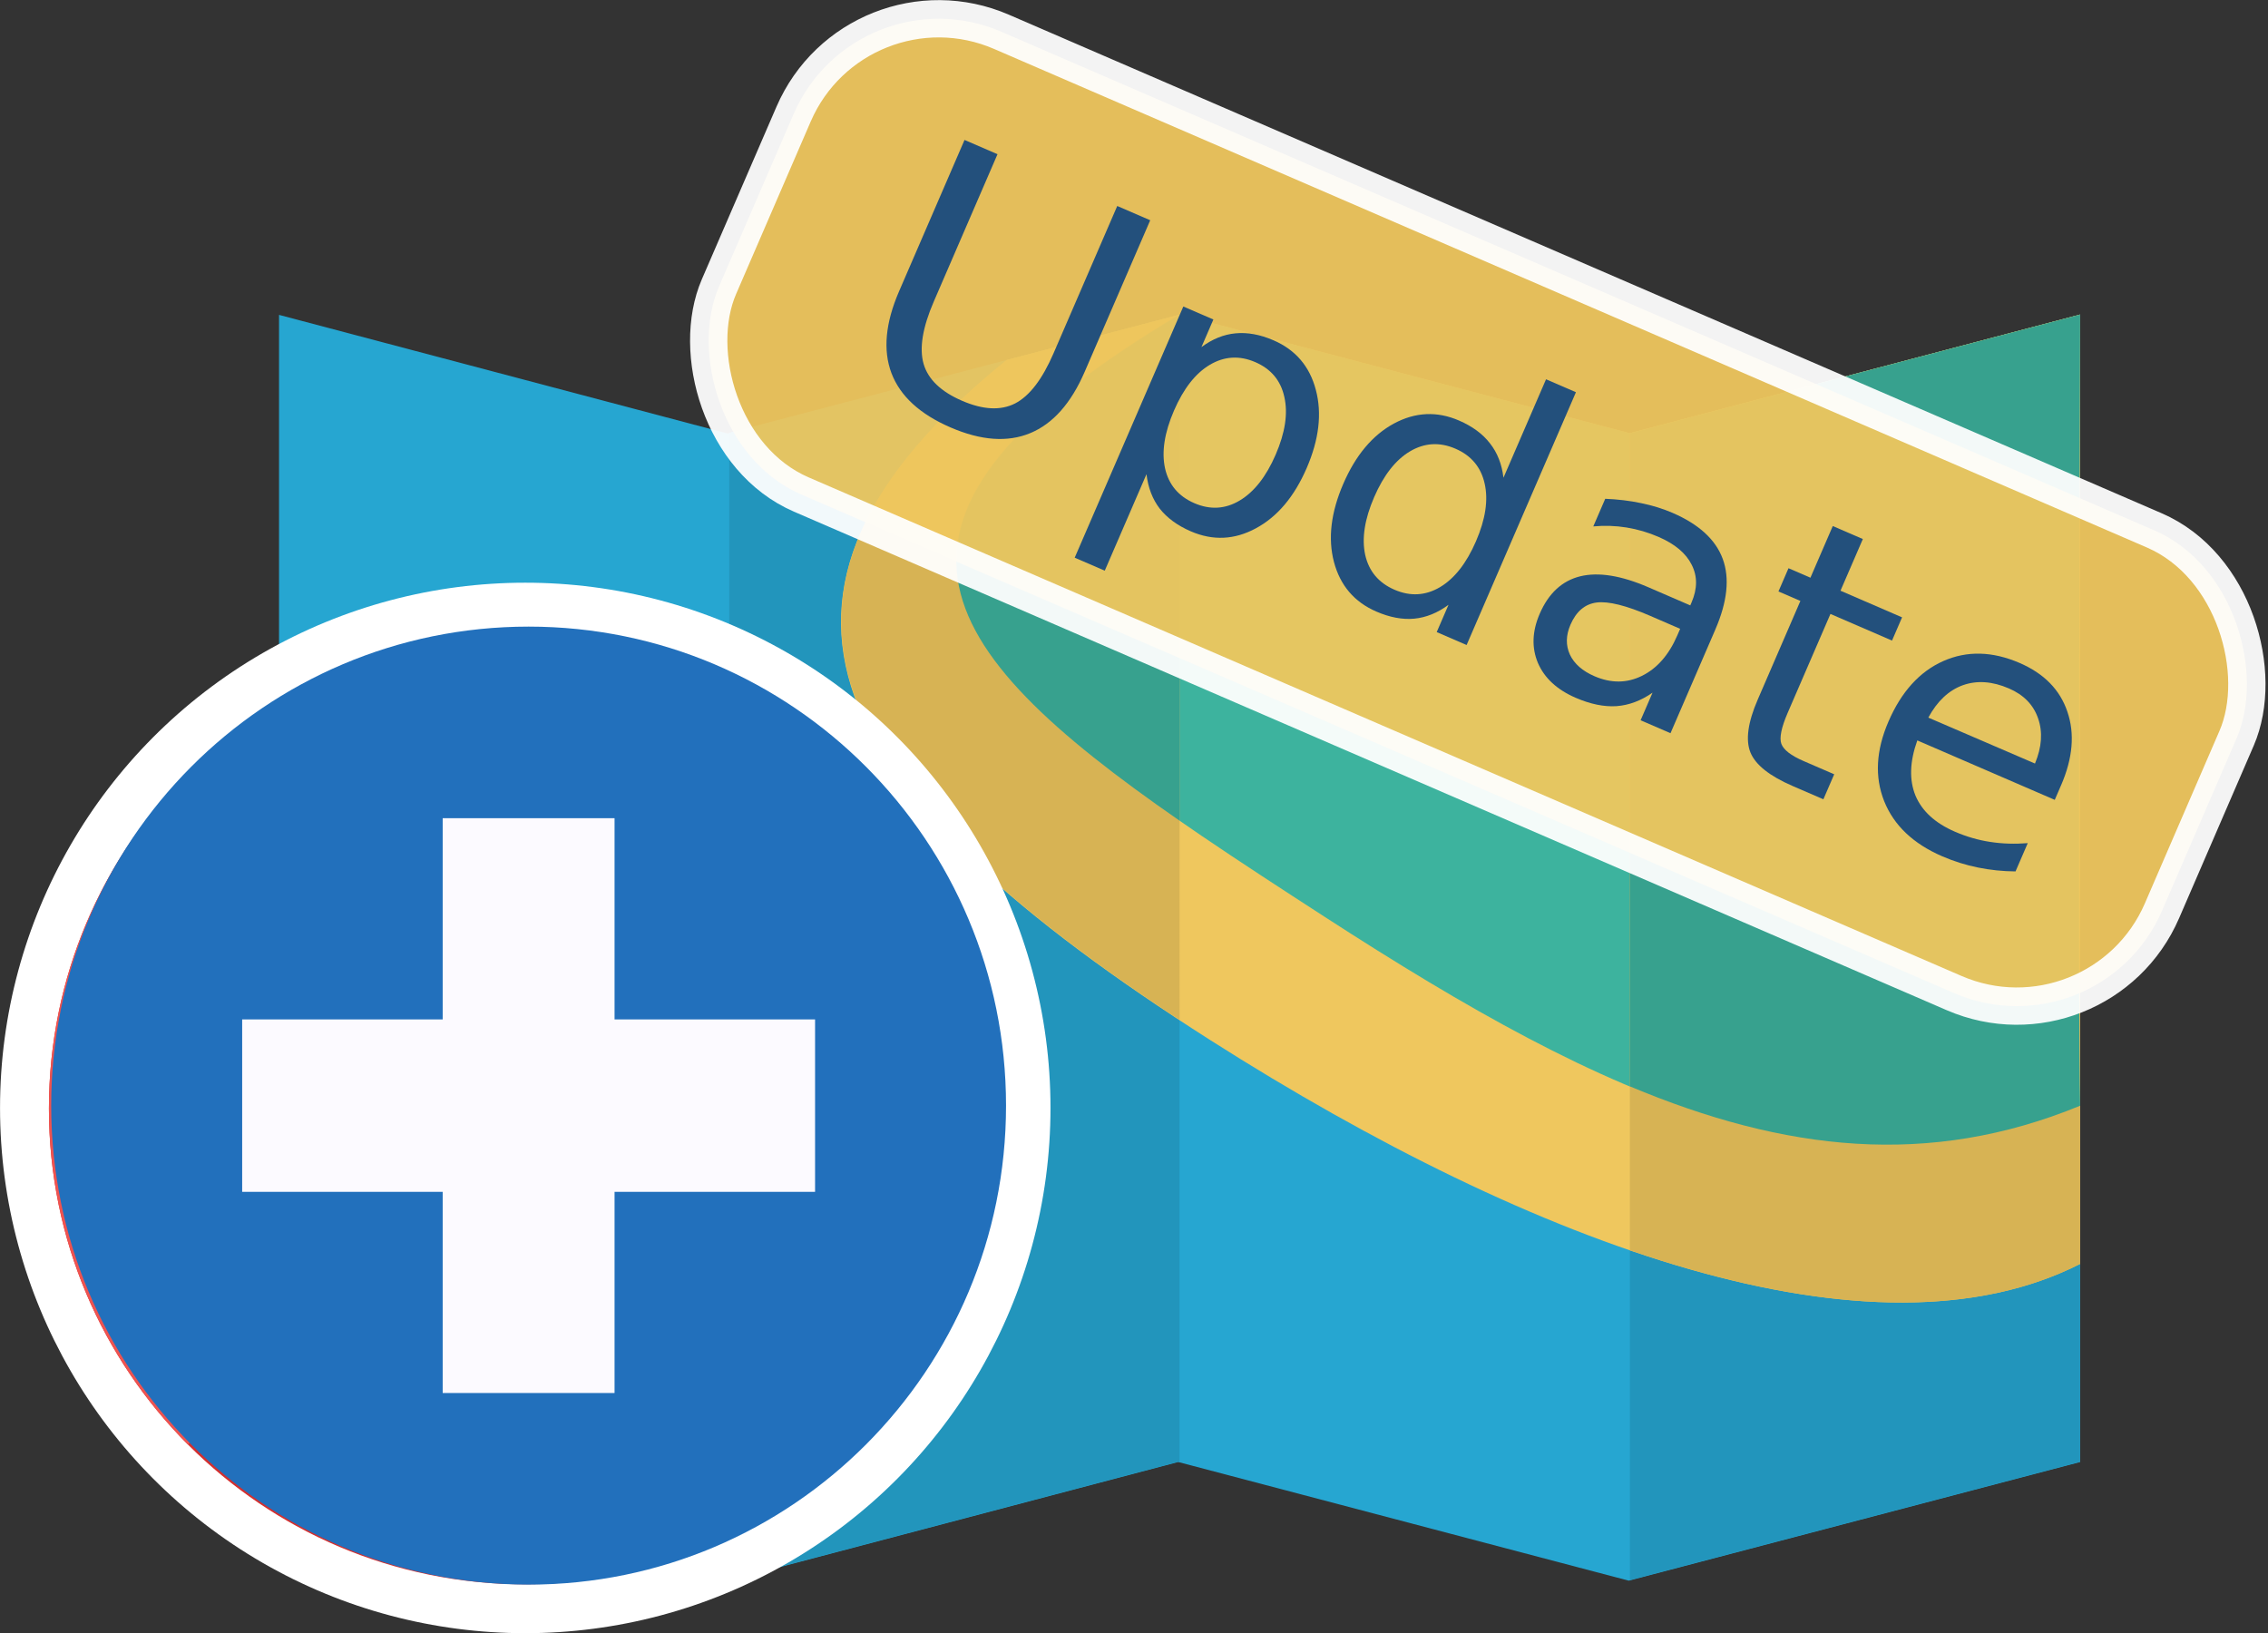 <?xml version="1.0" encoding="UTF-8" standalone="no"?>
<!-- Generator: Adobe Illustrator 19.0.0, SVG Export Plug-In . SVG Version: 6.00 Build 0)  -->

<svg
   xmlns:dc="http://purl.org/dc/elements/1.1/"
   xmlns:cc="http://creativecommons.org/ns#"
   xmlns:rdf="http://www.w3.org/1999/02/22-rdf-syntax-ns#"
   xmlns:svg="http://www.w3.org/2000/svg"
   xmlns="http://www.w3.org/2000/svg"
   xmlns:sodipodi="http://sodipodi.sourceforge.net/DTD/sodipodi-0.dtd"
   xmlns:inkscape="http://www.inkscape.org/namespaces/inkscape"
   version="1.1"
   id="Layer_1"
   x="0px"
   y="0px"
   viewBox="0 0 306.067 220.367"
   xml:space="preserve"
   inkscape:version="0.91 r13725"
   sodipodi:docname="add_map_update.svg"
   width="306.067"
   height="220.367"
   inkscape:export-filename="C:\Users\Mike\OneDrive\Projects\RaspPI\Source\Android\cancam-android\app\src\main\res\drawable\ic_not_available.png"
   inkscape:export-xdpi="35.16"
   inkscape:export-ydpi="35.16"><rect x="0" y="0" width="306.067" height="220.367" fill="#333333" stroke="none"/><defs
     id="defs55" /><sodipodi:namedview
     pagecolor="#ffffff"
     bordercolor="#666666"
     borderopacity="1"
     objecttolerance="10"
     gridtolerance="10"
     guidetolerance="10"
     inkscape:pageopacity="0"
     inkscape:pageshadow="2"
     inkscape:window-width="1920"
     inkscape:window-height="1017"
     id="namedview53"
     showgrid="false"
     inkscape:zoom="0.70710678"
     inkscape:cx="-528.01278"
     inkscape:cy="37.712127"
     inkscape:window-x="1912"
     inkscape:window-y="-8"
     inkscape:window-maximized="1"
     inkscape:current-layer="Layer_1" /><g
     id="g23"
     transform="translate(0,-59.731)" /><g
     id="g25"
     transform="translate(0,-59.731)" /><g
     id="g27"
     transform="translate(0,-59.731)" /><g
     id="g29"
     transform="translate(0,-59.731)" /><g
     id="g31"
     transform="translate(0,-59.731)" /><g
     id="g33"
     transform="translate(0,-59.731)" /><g
     id="g35"
     transform="translate(0,-59.731)" /><g
     id="g37"
     transform="translate(0,-59.731)" /><g
     id="g39"
     transform="translate(0,-59.731)" /><g
     id="g41"
     transform="translate(0,-59.731)" /><g
     id="g43"
     transform="translate(0,-59.731)" /><g
     id="g45"
     transform="translate(0,-59.731)" /><g
     id="g47"
     transform="translate(0,-59.731)" /><g
     id="g49"
     transform="translate(0,-59.731)" /><g
     id="g51"
     transform="translate(0,-59.731)" /><g
     id="g3-9"
     transform="matrix(0.868,0,0,0.61,37.621,42.447)"><path
       style="fill:#26a6d1"
       d="M 0.031,0.07 69.784,26.323 140.097,0.07 210.06,26.323 280.067,0.07 l 0,253.775 -70.182,26.253 -70.051,-26.253 -69.928,26.253 -69.867,-26.253 0,-253.775 z"
       id="path5-1"
       inkscape:connector-curvature="0" /><polygon
       style="fill:#2295bc"
       points="70.037,279.984 139.834,253.784 140.044,253.862 140.044,0.026 70.037,26.165 "
       id="polygon7-2" /><polygon
       style="fill:#2295bc"
       points="210.06,279.966 280.067,253.784 280.067,0.009 210.06,26.261 "
       id="polygon9-0" /><path
       style="fill:#efc75e"
       d="M 210.06,26.261 140.097,0.009 113.17,10.055 c -45.321,52.19 -28.397,96.058 31.678,150.48 50.676,45.898 103.059,72.763 135.209,49.486 L 280.057,0 c 10e-4,0 -69.997,26.261 -69.997,26.261 z"
       id="path11-0"
       inkscape:connector-curvature="0" /><path
       style="fill:#3db39e"
       d="M 280.067,0.009 210.06,26.261 140.097,0.009 140.001,0.044 c -62.367,52.864 -31.809,83.107 22.682,133.267 44.008,40.525 79.239,64.056 117.384,41.724 -0.394,-17.467 0,-174.93 0,-175.026 z"
       id="path13-3"
       inkscape:connector-curvature="0" /><path
       style="fill:#d7b354"
       d="m 210.06,26.261 0,180.749 c 27.163,13.293 51.823,16.189 70.007,3.019 l 0,-210.02 z"
       id="path15-2"
       inkscape:connector-curvature="0" /><path
       style="fill:#d7b354"
       d="M 140.044,0.026 125.308,5.53 113.171,10.063 C 69.11,60.792 84.004,103.688 140.045,156.027 140.044,156.028 140.044,0.026 140.044,0.026 Z"
       id="path17-8"
       inkscape:connector-curvature="0" /><path
       style="fill:#37a18e"
       d="m 280.067,0.009 -70.007,26.252 0,144.485 c 24.056,14.351 46.485,18.053 70.007,4.279 -0.394,-17.457 0,-174.92 0,-175.016 z"
       id="path19-2"
       inkscape:connector-curvature="0" /><path
       style="fill:#37a18e"
       d="M 140.044,0.026 140.018,0.035 140,0.044 c -53.03,44.944 -38.863,73.542 0.044,111.923 0,0 0,-111.941 0,-111.941 z"
       id="path21-5"
       inkscape:connector-curvature="0" /></g><g
     id="g8164"
     transform="matrix(0.698,0,0,0.698,-26.942,51.831)"><circle
       r="101.547"
       cy="139.946"
       cx="140.152"
       id="path8162"
       style="opacity:1;fill:#ffffff;fill-opacity:1;fill-rule:nonzero;stroke:none;stroke-width:7;stroke-linejoin:round;stroke-miterlimit:4;stroke-dasharray:none;stroke-opacity:1" /><g
       transform="translate(-1.782,-0.593)"
       id="g8129"><circle
         style="fill:#f0f0f0"
         cx="141.831"
         cy="140.643"
         r="68.994"
         id="circle3" /><path
         inkscape:connector-curvature="0"
         style="fill:#d32f2f"
         d="m 141.831,48.651 c -50.806,0 -91.992,41.186 -91.992,91.992 0,50.806 41.187,91.992 91.992,91.992 50.806,0 91.992,-41.184 91.992,-91.992 0,-50.803 -41.187,-91.992 -91.992,-91.992 z M 72.837,140.643 c 0,-15.639 5.212,-30.056 13.977,-41.627 l 96.641,96.644 c -11.568,8.771 -25.985,13.98 -41.624,13.98 -38.105,-0.006 -68.994,-30.893 -68.994,-68.998 z M 199.24,178.915 103.559,83.237 c 10.953,-7.316 24.114,-11.588 38.272,-11.588 38.105,0 68.994,30.89 68.994,68.994 0,14.161 -4.269,27.319 -11.585,38.272 z"
         id="path5-3" /><path
         inkscape:connector-curvature="0"
         style="fill:#ffffff"
         d="m 141.831,71.649 c -38.105,0 -68.994,30.89 -68.994,68.994 0,19.011 7.69,36.222 20.126,48.698 L 190.53,91.772 C 178.05,79.339 160.839,71.649 141.831,71.649 Z"
         id="path7" /><path
         inkscape:connector-curvature="0"
         style="fill:#ef5350"
         d="m 49.839,140.643 c 0,25.361 10.263,48.325 26.862,64.961 L 92.963,189.342 C 80.527,176.863 72.837,159.654 72.837,140.643 c 0,-15.639 5.212,-30.056 13.977,-41.627 l 48.236,48.236 16.263,-16.263 -47.753,-47.753 c 10.953,-7.316 24.114,-11.588 38.272,-11.588 19.008,0 36.225,7.69 48.698,20.123 L 206.789,75.51 C 190.15,58.914 167.19,48.648 141.828,48.648 91.026,48.651 49.839,89.84 49.839,140.643 Z"
         id="path9" /></g></g><ellipse
     style="fill:#fcfaff;fill-opacity:1;stroke:none;stroke-width:18.397;stroke-miterlimit:4;stroke-dasharray:none;stroke-opacity:1"
     id="path4717-8"
     cx="71.369"
     cy="149.099"
     rx="57.786"
     ry="57.86" /><g
     id="g4715-6"
     transform="matrix(0.302,0,0,0.303,6.911,84.559)"
     style="fill:#2270bc;fill-opacity:1"><path
       id="path4660-1"
       d="M 213.333,0 C 95.514,0 0,95.514 0,213.333 c 0,117.819 95.514,213.333 213.333,213.333 117.819,0 213.333,-95.514 213.333,-213.333 C 426.666,95.514 331.153,0 213.333,0 Z m 128,251.733 -89.6,0 0,89.6 -76.8,0 0,-89.6 -89.6,0 0,-76.8 89.6,0 0,-89.6 76.8,0 0,89.6 89.6,0 z"
       style="fill:#2270bc;fill-opacity:1"
       inkscape:connector-curvature="0" /><g
       id="g4662-3"
       style="fill:#2270bc;fill-opacity:1" /><g
       id="g4664-8"
       style="fill:#2270bc;fill-opacity:1" /><g
       id="g4666-1"
       style="fill:#2270bc;fill-opacity:1" /><g
       id="g4668-2"
       style="fill:#2270bc;fill-opacity:1" /><g
       id="g4670-0"
       style="fill:#2270bc;fill-opacity:1" /><g
       id="g4672-3"
       style="fill:#2270bc;fill-opacity:1" /><g
       id="g4674-6"
       style="fill:#2270bc;fill-opacity:1" /><g
       id="g4676-6"
       style="fill:#2270bc;fill-opacity:1" /><g
       id="g4678-1"
       style="fill:#2270bc;fill-opacity:1" /><g
       id="g4680-0"
       style="fill:#2270bc;fill-opacity:1" /><g
       id="g4682-2"
       style="fill:#2270bc;fill-opacity:1" /><g
       id="g4684-6"
       style="fill:#2270bc;fill-opacity:1" /><g
       id="g4686-8"
       style="fill:#2270bc;fill-opacity:1" /><g
       id="g4688-2"
       style="fill:#2270bc;fill-opacity:1" /><g
       id="g4690-4"
       style="fill:#2270bc;fill-opacity:1" /></g><rect
     style="opacity:0.94;fill:#efc75e;fill-opacity:1;fill-rule:nonzero;stroke:#ffffff;stroke-width:5.032;stroke-linecap:butt;stroke-linejoin:miter;stroke-miterlimit:4;stroke-dasharray:none;stroke-opacity:1"
     id="rect8118"
     width="212.132"
     height="68.021"
     x="104.393"
     y="-49.696"
     ry="21.328"
     transform="matrix(0.918,0.397,-0.397,0.918,0,0)" /><g
     transform="matrix(0.918,0.397,-0.397,0.918,0,0)"
     style="font-style:normal;font-weight:normal;font-size:146.739px;line-height:125%;font-family:sans-serif;letter-spacing:0px;word-spacing:0px;fill:#23507c;fill-opacity:1;stroke:none;stroke-width:1px;stroke-linecap:butt;stroke-linejoin:miter;stroke-opacity:1"
     id="text8114"><path
       d="m 126.945,-34.327 4.848,0 0,21.662 q 0,5.732 2.078,8.264 2.078,2.508 6.735,2.508 4.633,0 6.711,-2.508 2.078,-2.532 2.078,-8.264 l 0,-21.662 4.848,0 0,22.259 q 0,6.974 -3.463,10.533 -3.439,3.559 -10.174,3.559 -6.759,0 -10.222,-3.559 -3.439,-3.559 -3.439,-10.533 l 0,-22.259 z"
       style="font-size:48.913px;fill:#23507c;fill-opacity:1"
       id="path17222" /><path
       d="m 167.38,-2.681 0,14.187 -4.418,0 0,-36.924 4.418,0 0,4.06 q 1.385,-2.388 3.487,-3.535 2.126,-1.17 5.063,-1.17 4.872,0 7.905,3.869 3.057,3.869 3.057,10.174 0,6.305 -3.057,10.174 -3.033,3.869 -7.905,3.869 -2.938,0 -5.063,-1.146 -2.102,-1.17 -3.487,-3.559 z m 14.951,-9.338 q 0,-4.848 -2.006,-7.595 -1.982,-2.77 -5.469,-2.77 -3.487,0 -5.493,2.77 -1.982,2.747 -1.982,7.595 0,4.848 1.982,7.619 2.006,2.747 5.493,2.747 3.487,0 5.469,-2.747 2.006,-2.77 2.006,-7.619 z"
       style="font-size:48.913px;fill:#23507c;fill-opacity:1"
       id="path17224" /><path
       d="m 211.779,-21.358 0,-14.473 4.395,0 0,37.162 -4.395,0 0,-4.012 q -1.385,2.388 -3.511,3.559 -2.102,1.146 -5.063,1.146 -4.848,0 -7.905,-3.869 -3.033,-3.869 -3.033,-10.174 0,-6.305 3.033,-10.174 3.057,-3.869 7.905,-3.869 2.962,0 5.063,1.17 2.126,1.146 3.511,3.535 z m -14.975,9.338 q 0,4.848 1.982,7.619 2.006,2.747 5.493,2.747 3.487,0 5.493,-2.747 2.006,-2.77 2.006,-7.619 0,-4.848 -2.006,-7.595 -2.006,-2.77 -5.493,-2.77 -3.487,0 -5.493,2.77 -1.982,2.747 -1.982,7.595 z"
       style="font-size:48.913px;fill:#23507c;fill-opacity:1"
       id="path17226" /><path
       d="m 237.382,-12.115 q -5.326,0 -7.38,1.218 -2.054,1.218 -2.054,4.156 0,2.341 1.529,3.726 1.552,1.361 4.203,1.361 3.654,0 5.851,-2.579 2.221,-2.603 2.221,-6.902 l 0,-0.979 -4.371,0 z m 8.765,-1.815 0,15.261 -4.395,0 0,-4.06 q -1.505,2.436 -3.75,3.606 -2.245,1.146 -5.493,1.146 -4.108,0 -6.544,-2.293 -2.412,-2.317 -2.412,-6.186 0,-4.514 3.009,-6.807 3.033,-2.293 9.028,-2.293 l 6.162,0 0,-0.43 q 0,-3.033 -2.006,-4.681 -1.982,-1.672 -5.589,-1.672 -2.293,0 -4.466,0.549 -2.173,0.549 -4.18,1.648 l 0,-4.06 q 2.412,-0.931 4.681,-1.385 2.269,-0.478 4.418,-0.478 5.804,0 8.67,3.009 2.866,3.009 2.866,9.123 z"
       style="font-size:48.913px;fill:#23507c;fill-opacity:1"
       id="path17228" /><path
       d="m 259.569,-33.013 0,7.595 9.052,0 0,3.415 -9.052,0 0,14.521 q 0,3.272 0.884,4.203 0.908,0.931 3.654,0.931 l 4.514,0 0,3.678 -4.514,0 q -5.087,0 -7.022,-1.887 -1.935,-1.911 -1.935,-6.926 l 0,-14.521 -3.224,0 0,-3.415 3.224,0 0,-7.595 4.418,0 z"
       style="font-size:48.913px;fill:#23507c;fill-opacity:1"
       id="path17230" /><path
       d="m 297.305,-13.142 0,2.149 -20.205,0 q 0.287,4.538 2.723,6.926 2.46,2.364 6.831,2.364 2.532,0 4.896,-0.621 2.388,-0.621 4.729,-1.863 l 0,4.156 q -2.364,1.003 -4.848,1.529 -2.484,0.525 -5.039,0.525 -6.401,0 -10.15,-3.726 -3.726,-3.726 -3.726,-10.079 0,-6.568 3.535,-10.413 3.559,-3.869 9.577,-3.869 5.398,0 8.526,3.487 3.153,3.463 3.153,9.434 z m -4.395,-1.29 q -0.048,-3.606 -2.03,-5.756 -1.958,-2.149 -5.207,-2.149 -3.678,0 -5.899,2.078 -2.197,2.078 -2.532,5.851 l 15.667,-0.024 z"
       style="font-size:48.913px;fill:#23507c;fill-opacity:1"
       id="path17232" /></g></svg>